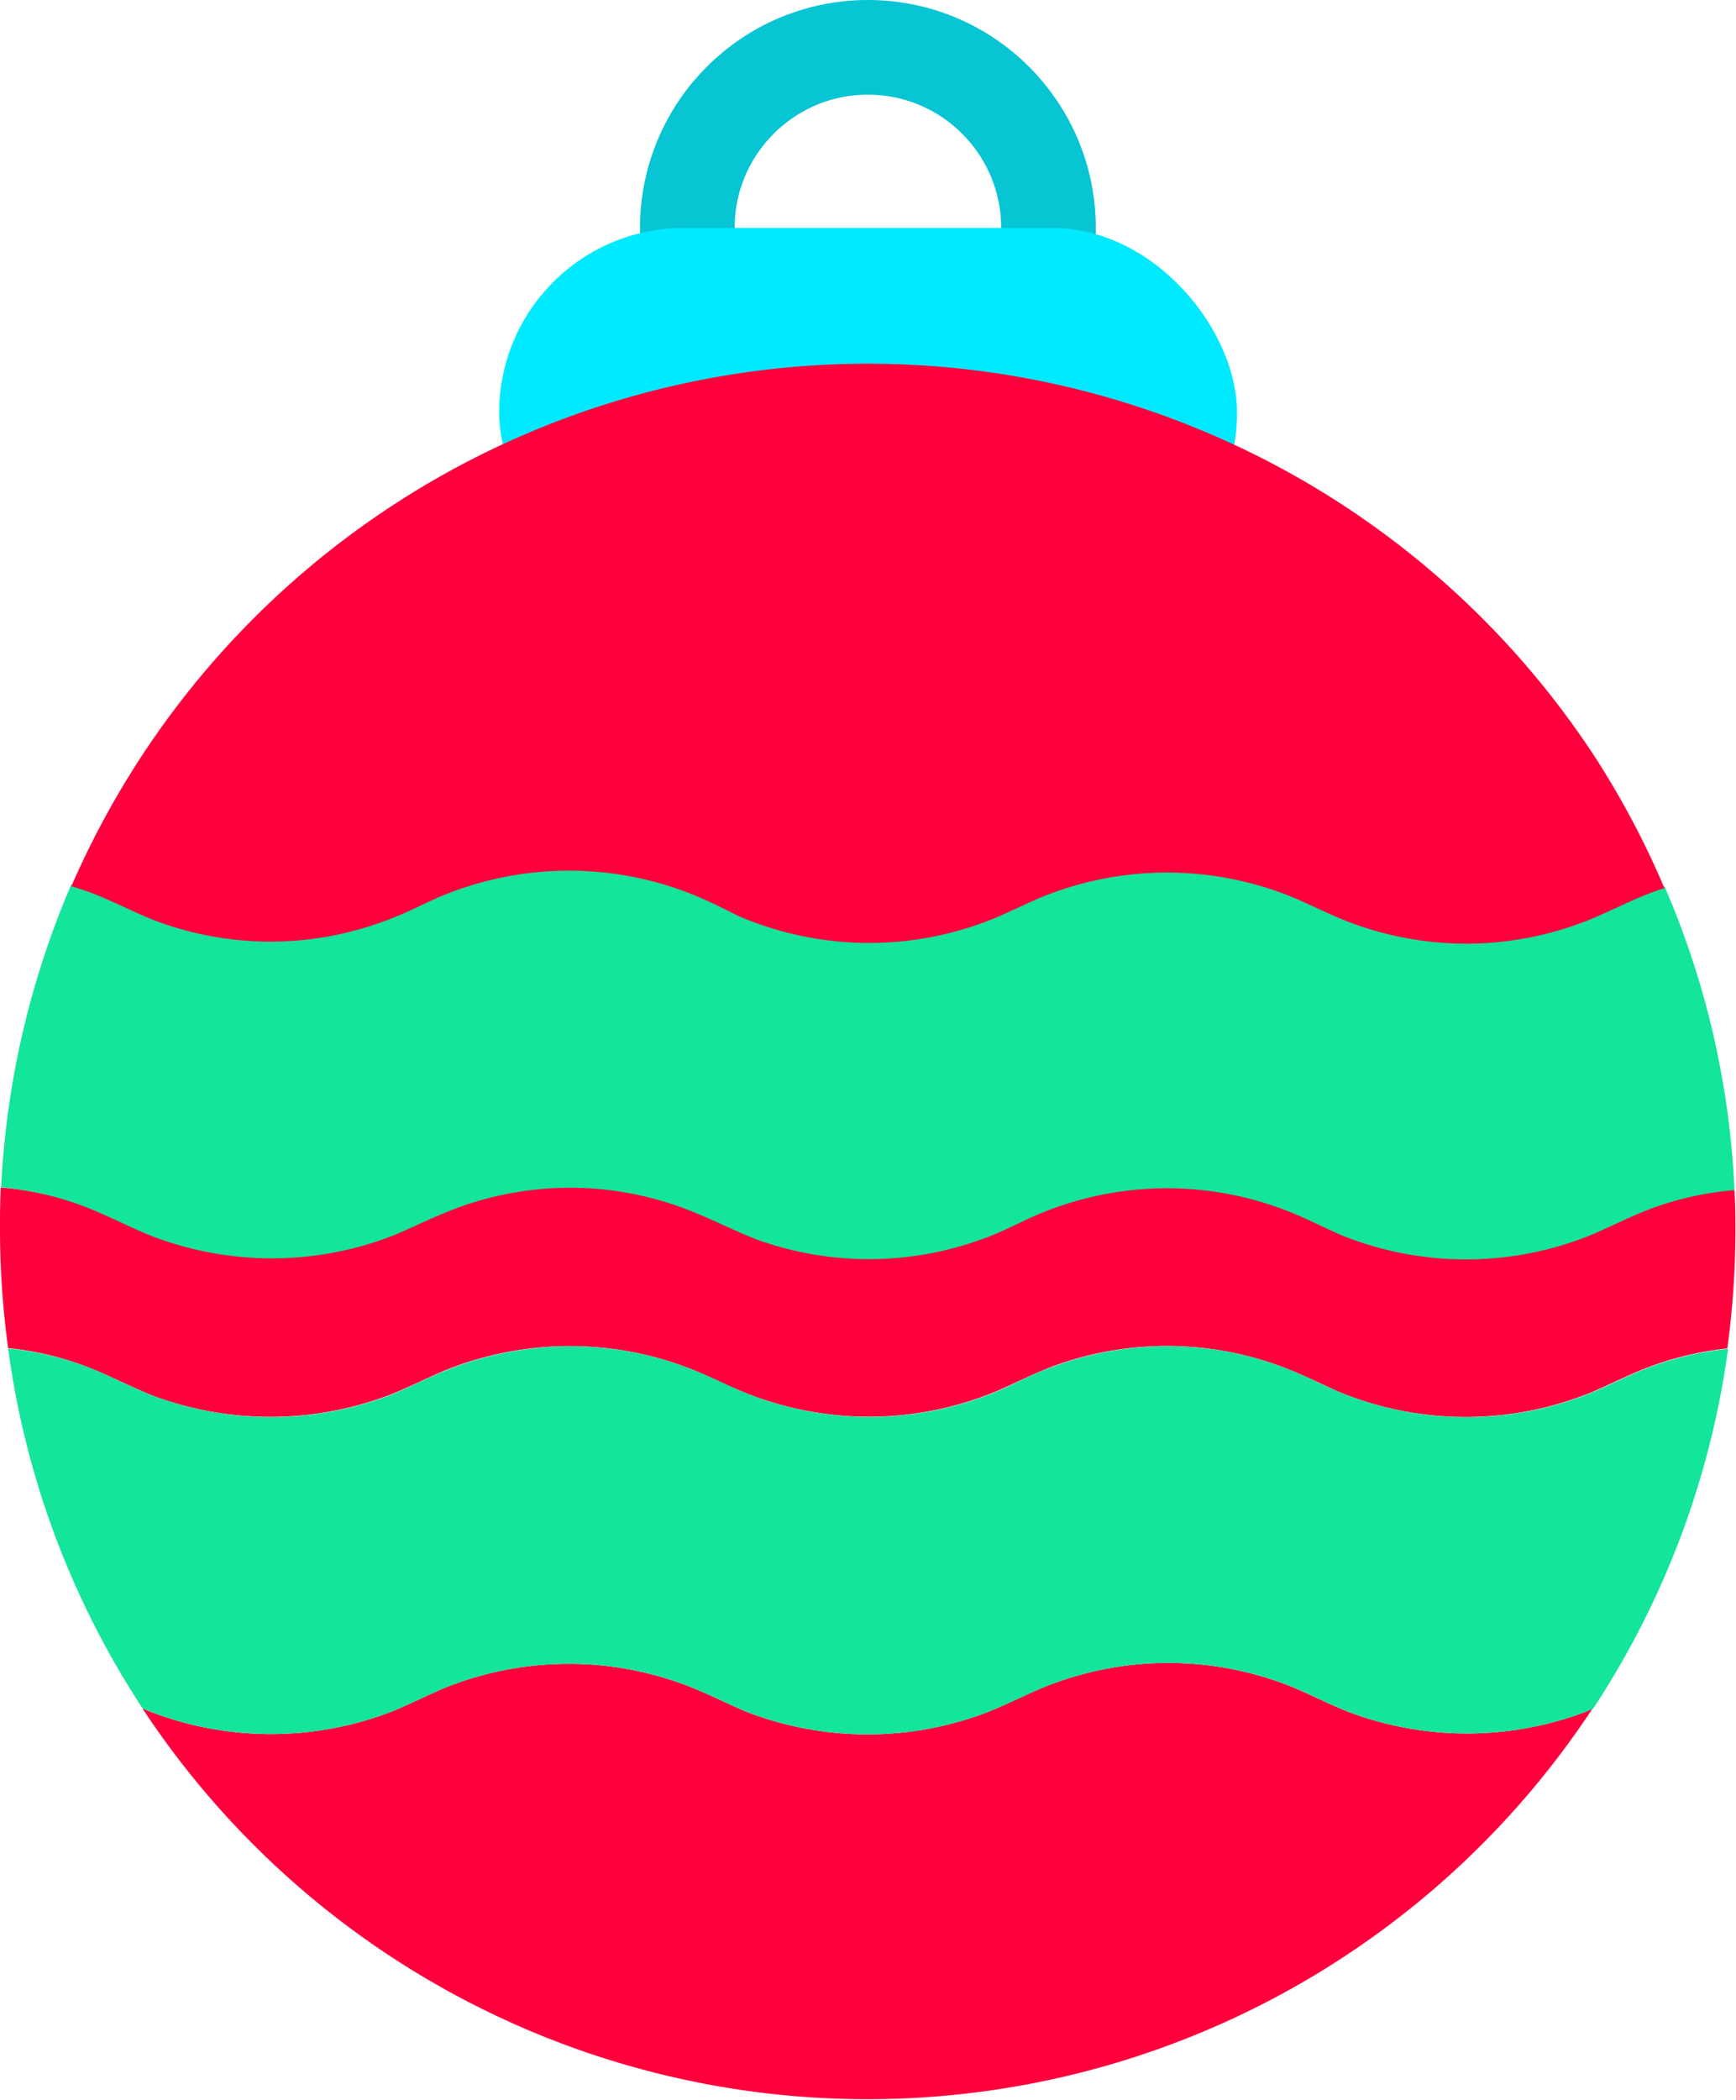 <svg xmlns="http://www.w3.org/2000/svg" viewBox="0 0 91.71 110.88"><defs><style>.cls-1{fill:none;stroke:#07c5d3;stroke-miterlimit:10;stroke-width:5px;}.cls-2{fill:#00eaff;}.cls-3{fill:#ff003d;}.cls-4{fill:#13e59a;}</style></defs><title>Asset 27</title><g id="Layer_2" data-name="Layer 2"><g id="Layer_1-2" data-name="Layer 1"><circle class="cls-1" cx="45.85" cy="12.04" r="9.54"/><rect class="cls-2" x="26.37" y="12.04" width="38.98" height="19.5" rx="9.75" ry="9.75"/><path class="cls-3" d="M84,65.17a17.58,17.58,0,0,1-13.15,0c-.69-.29-1.34-.61-2-.92a17.49,17.49,0,0,0-14.44,0c-.84.39-1.66.81-2.56,1.13a17.44,17.44,0,0,1-11.74.07c-1.18-.4-2.21-1-3.34-1.44a17.22,17.22,0,0,0-12.59-.3c-1.18.41-2.22,1-3.34,1.44a17.65,17.65,0,0,1-13,0c-.92-.38-1.79-.82-2.7-1.21a16.47,16.47,0,0,0-5.1-1.23C0,63.53,0,64.27,0,65a46.2,46.2,0,0,0,.43,6.19A16.22,16.22,0,0,1,5,72.34c1,.42,1.93.89,2.93,1.31a17.78,17.78,0,0,0,12.69,0c1-.4,1.89-.86,2.86-1.27a17.55,17.55,0,0,1,13.38.06c.76.33,1.48.69,2.24,1a17.55,17.55,0,0,0,13.61,0c1-.44,2-.95,3-1.32a17.39,17.39,0,0,1,12.05.07c1,.38,2,.87,2.94,1.3a17.62,17.62,0,0,0,13.46,0c.78-.34,1.53-.71,2.32-1.05a16.67,16.67,0,0,1,4.77-1.23,46.21,46.21,0,0,0,.43-6.2c0-.75,0-1.49-.06-2.23A16.5,16.5,0,0,0,86.74,64C85.82,64.35,85,64.78,84,65.17Z"/><path class="cls-3" d="M83.88,90.35a17.71,17.71,0,0,1-12.77,0c-.95-.39-1.84-.84-2.78-1.24a17.51,17.51,0,0,0-13.22,0c-1,.41-1.88.87-2.86,1.27a17.69,17.69,0,0,1-12.85,0c-.94-.4-1.83-.85-2.78-1.24a17.56,17.56,0,0,0-13.15,0c-.89.38-1.73.8-2.62,1.18a17.71,17.71,0,0,1-13.08,0l-.25-.11a45.87,45.87,0,0,0,76.62,0Z"/><path class="cls-4" d="M86.51,72.45c-.78.34-1.53.71-2.32,1.05a17.62,17.62,0,0,1-13.46,0c-1-.43-1.91-.92-2.94-1.3a17.39,17.39,0,0,0-12.05-.07c-1.07.37-2,.88-3,1.32a17.55,17.55,0,0,1-13.61,0c-.76-.33-1.48-.69-2.24-1a17.55,17.55,0,0,0-13.38-.06c-1,.41-1.88.87-2.86,1.27a17.78,17.78,0,0,1-12.69,0c-1-.41-1.94-.89-2.93-1.31A16.22,16.22,0,0,0,.43,71.21a45.63,45.63,0,0,0,7.1,19l.25.11a17.71,17.71,0,0,0,13.08,0c.89-.38,1.73-.8,2.62-1.18a17.56,17.56,0,0,1,13.15,0c.94.4,1.83.84,2.78,1.24a17.69,17.69,0,0,0,12.85,0c1-.4,1.89-.86,2.86-1.27a17.51,17.51,0,0,1,13.22,0c.94.4,1.83.85,2.78,1.24a17.71,17.71,0,0,0,12.77,0l.27-.12a45.64,45.64,0,0,0,7.13-19A16.67,16.67,0,0,0,86.51,72.45Z"/><path class="cls-4" d="M90.5,54.59a45.5,45.5,0,0,0-2.57-7.79,15.64,15.64,0,0,0-1.58.6l-1.71.78a17.39,17.39,0,0,1-14.36,0l-1.71-.78a17.55,17.55,0,0,0-13.84,0l-1.86.85a17.47,17.47,0,0,1-13.91,0c-.7-.31-1.38-.65-2.09-1a17.59,17.59,0,0,0-13.62,0c-.93.41-1.81.87-2.78,1.23a17.28,17.28,0,0,1-12.37,0c-1.19-.44-2.22-1-3.41-1.48-.31-.11-.62-.2-.92-.3a46.14,46.14,0,0,0-3.71,16A16.47,16.47,0,0,1,5.16,64c.91.39,1.78.83,2.7,1.21a17.65,17.65,0,0,0,13,0c1.12-.48,2.16-1,3.34-1.44a17.22,17.22,0,0,1,12.59.3c1.13.46,2.16,1,3.34,1.44a17.44,17.44,0,0,0,11.74-.07c.91-.32,1.72-.74,2.56-1.13a17.49,17.49,0,0,1,14.44,0c.67.3,1.33.63,2,.92a17.58,17.58,0,0,0,13.15,0c.92-.39,1.78-.82,2.7-1.21a16.5,16.5,0,0,1,4.91-1.17A45.81,45.81,0,0,0,90.5,54.59Z"/><path class="cls-3" d="M84.34,40.1A45.89,45.89,0,0,0,3.77,46.8c.31.1.62.19.92.3,1.19.44,2.22,1,3.41,1.48a17.28,17.28,0,0,0,12.37,0c1-.36,1.85-.83,2.78-1.23a17.59,17.59,0,0,1,13.62,0c.71.31,1.39.64,2.09,1a17.47,17.47,0,0,0,13.91,0l1.86-.85a17.55,17.55,0,0,1,13.84,0l1.71.78a17.39,17.39,0,0,0,14.36,0l1.71-.78a15.64,15.64,0,0,1,1.58-.6A45.72,45.72,0,0,0,84.34,40.1Z"/></g></g></svg>